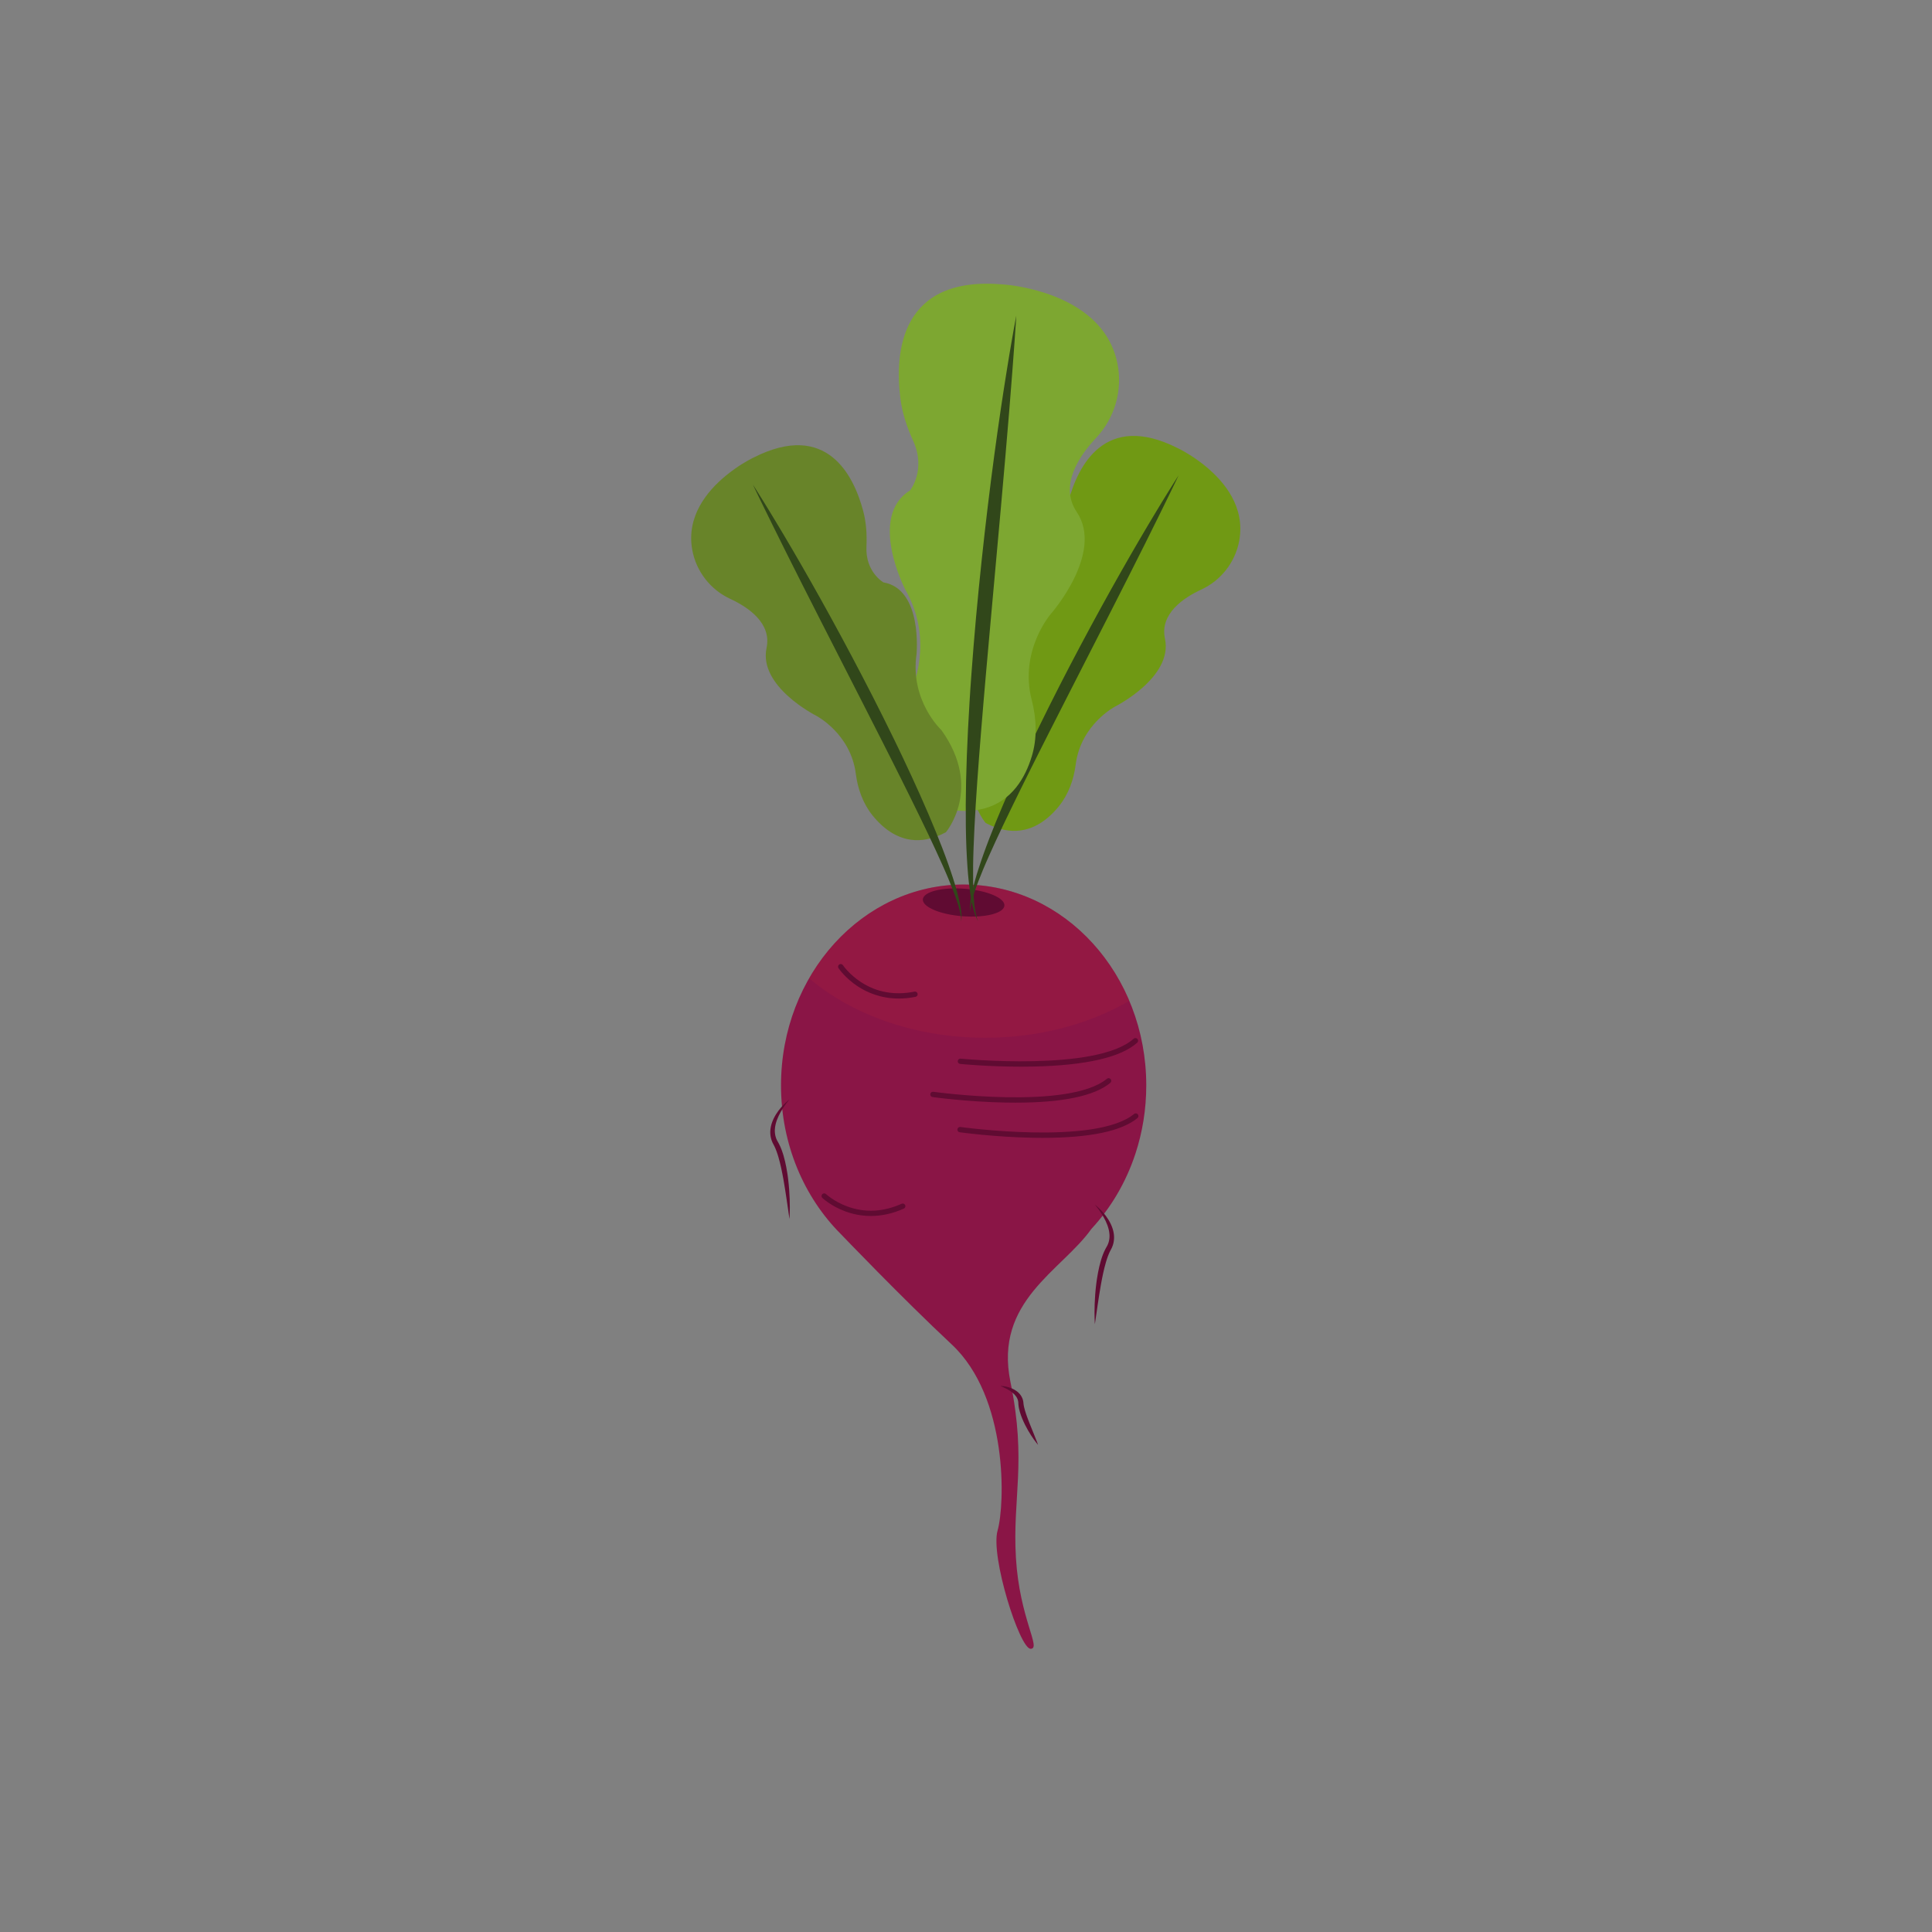 <?xml version="1.0" encoding="UTF-8" standalone="no"?>
<svg
   viewBox="0 0 4000 4000"
   height="4000"
   width="4000"
   xml:space="preserve"
   id="svg2"
   version="1.1"
   sodipodi:docname="vegetable-6600286.svg"
   inkscape:version="1.2.1 (9c6d41e410, 2022-07-14)"
   xmlns:inkscape="http://www.inkscape.org/namespaces/inkscape"
   xmlns:sodipodi="http://sodipodi.sourceforge.net/DTD/sodipodi-0.dtd"
   xmlns="http://www.w3.org/2000/svg"
   xmlns:svg="http://www.w3.org/2000/svg"
   xmlns:rdf="http://www.w3.org/1999/02/22-rdf-syntax-ns#"
   xmlns:cc="http://creativecommons.org/ns#"
   xmlns:dc="http://purl.org/dc/elements/1.1/"><rect x="0" y="0" width="4000" height="4000" fill="#808080" stroke="none"/><sodipodi:namedview
     id="namedview282"
     pagecolor="#505050"
     bordercolor="#eeeeee"
     borderopacity="1"
     inkscape:showpageshadow="0"
     inkscape:pageopacity="0"
     inkscape:pagecheckerboard="0"
     inkscape:deskcolor="#505050"
     showgrid="false"
     inkscape:zoom="0.1235"
     inkscape:cx="858.2996"
     inkscape:cy="1441.2955"
     inkscape:window-width="1366"
     inkscape:window-height="697"
     inkscape:window-x="-8"
     inkscape:window-y="-8"
     inkscape:window-maximized="1"
     inkscape:current-layer="svg2" /><defs
     id="defs6"><clipPath
       id="clipPath20"
       clipPathUnits="userSpaceOnUse"><path
         id="path18"
         d="M 0,3000 H 3000 V 0 H 0 Z" /></clipPath><clipPath
       id="clipPath32"
       clipPathUnits="userSpaceOnUse"><path
         id="path30"
         d="m 1256.68,1626.9 h 497.39 v -238 h -497.39 z" /></clipPath></defs><g
     transform="matrix(1.333,0,0,-1.333,0,4000)"
     id="g10"><path
       id="path12"
       style="fill:#ffffff;fill-opacity:1;fill-rule:nonzero;stroke:none"
       d="m 1506.073,1184.21 60.729,30.364 -54.656,-42.51 24.292,-109.312 z"
       sodipodi:nodetypes="ccccc" /><g
       id="g14"><g
         clip-path="url(#clipPath20)"
         id="g16"><g
           transform="translate(1763.534,1208.854)"
           id="g22"
           style="display:inline"><path
             id="path24"
             style="fill:#8a1546;fill-opacity:1;fill-rule:nonzero;stroke:none"
             d="m 0,0 h -0.002 c 10.886,33.113 16.824,68.832 16.824,106.077 0,172.292 -126.996,311.965 -283.653,311.965 -156.659,0 -283.655,-139.673 -283.655,-311.965 0,-91.439 35.769,-173.687 92.757,-230.748 v 0 c 0,0 95.396,-99.66 172.367,-171.566 88.285,-82.473 82.674,-249.079 71.27,-289.03 -11.402,-39.954 34.21,-183.703 51.315,-183.703 17.106,0 -17.105,46.823 -22.807,140.901 -5.702,94.076 17.105,148.002 -8.553,273.685 -25.655,125.683 79.477,172.429 125.786,237.592 30.139,32.471 53.714,72.275 68.349,116.79 z" /></g><g
           id="g26"><g
             id="g28" /><g
             id="g40"><g
               style="opacity:0.3"
               id="g38"
               clip-path="url(#clipPath32)"><g
                 id="g36"
                 transform="translate(1496.703,1626.897)"><path
                   id="path34"
                   style="fill:#a91d3d;fill-opacity:1;fill-rule:nonzero;stroke:none"
                   d="m 0,0 c -101.066,0 -189.784,-58.136 -240.024,-145.656 66.842,-56.624 164.63,-92.338 273.577,-92.338 84.355,0 162.019,21.414 223.81,57.365 C 212.284,-73.96 113.996,0 0,0" /></g></g></g></g><g
           transform="translate(1560.049,1594.116)"
           id="g42"><path
             id="path44"
             style="fill:#600b32;fill-opacity:1;fill-rule:nonzero;stroke:none"
             d="m 0,0 c -0.911,-11.787 -30.013,-19.144 -65,-16.435 -34.988,2.71 -62.611,14.454 -61.693,26.248 0.911,11.78 30.011,19.147 64.996,16.429 C -26.708,23.539 0.913,11.789 0,0" /></g><g
           transform="translate(1924.78,2161.001)"
           id="g46"><path
             id="path48"
             style="fill:#709914;fill-opacity:1;fill-rule:nonzero;stroke:none"
             d="m 0,0 c -6.204,-33.744 -28.65,-61.919 -58.901,-75.908 -27.307,-12.628 -64.786,-37.455 -56.478,-76.35 12.77,-59.957 -77.022,-105.145 -77.022,-105.145 0,0 -53.602,-27.591 -61.614,-90.245 -3.035,-23.552 -11.171,-46.216 -25.808,-64.435 -17.281,-21.538 -43.494,-42.354 -78.819,-38.114 -1.832,0.261 -3.705,0.508 -5.588,0.885 -9.333,1.755 -19.245,5.246 -29.726,10.909 0,0 -57.908,68.15 6.975,158.555 0,0 49.031,45.574 38.688,117.776 0,0 -9.83,101.202 51.332,111.718 0,0 28.315,15.939 26.43,55.868 -0.87,18.556 0.303,37.087 5.041,54.962 14.47,54.51 56.117,140.878 170.236,83.071 0,0 13.304,-6.192 29.994,-18.11 4.262,-3.026 8.718,-6.405 13.252,-10.144 C -22.548,91.051 9.441,51.807 0,0" /></g><g
           transform="translate(1830.579,2262.433)"
           id="g50"><path
             id="path52"
             style="fill:#31471a;fill-opacity:1;fill-rule:nonzero;stroke:none"
             d="m 0,0 c 0,0 -1.269,-2.664 -3.651,-7.659 -2.42,-4.971 -5.871,-12.318 -10.432,-21.572 -4.537,-9.268 -9.982,-20.555 -16.398,-33.407 -6.37,-12.877 -13.529,-27.417 -21.453,-43.216 -15.814,-31.613 -34.425,-68.396 -54.471,-107.737 -20.072,-39.312 -41.482,-81.246 -62.889,-123.18 -10.676,-20.969 -21.354,-41.938 -31.863,-62.581 -5.222,-10.334 -10.401,-20.586 -15.519,-30.716 -5.089,-10.143 -10.114,-20.162 -15.056,-30.017 -9.84,-19.73 -19.296,-38.827 -28.116,-57.003 -8.829,-18.169 -17.044,-35.406 -24.423,-51.404 -3.718,-7.988 -7.173,-15.689 -10.436,-23.02 -1.642,-3.663 -3.234,-7.234 -4.724,-10.728 -1.514,-3.486 -2.97,-6.878 -4.325,-10.184 -5.454,-13.215 -9.977,-24.832 -13.177,-34.569 -3.189,-9.736 -5.197,-17.546 -6.006,-22.98 -0.167,-1.364 -0.314,-2.567 -0.442,-3.606 -0.149,-1.043 -0.074,-1.922 -0.12,-2.635 -0.029,-1.43 -0.045,-2.168 -0.045,-2.168 0,0 -0.078,0.735 -0.234,2.155 -0.049,0.712 -0.237,1.605 -0.223,2.663 0.002,1.062 0.004,2.293 0.007,3.686 0.225,5.562 1.201,13.727 3.52,23.858 2.27,10.142 5.594,22.32 10.092,36.041 1.093,3.444 2.281,6.973 3.52,10.601 1.213,3.64 2.522,7.357 3.873,11.173 1.315,3.83 2.783,7.708 4.259,11.691 1.46,3.991 3.024,8.04 4.604,12.187 6.38,16.558 13.646,34.345 21.638,53.015 8.005,18.663 16.711,38.22 25.998,58.316 4.616,10.059 9.423,20.231 14.306,30.518 2.453,5.139 4.92,10.308 7.399,15.504 2.519,5.175 5.053,10.376 7.595,15.598 10.16,20.892 20.777,41.963 31.46,62.997 10.77,20.987 21.617,41.934 32.522,62.43 5.413,10.269 10.865,20.413 16.278,30.42 5.4,10.013 10.753,19.895 16.096,29.573 10.629,19.387 21.065,38.036 31.052,55.671 9.995,17.629 19.566,34.229 28.486,49.504 8.911,15.279 17.245,29.192 24.649,41.514 7.353,12.348 13.959,23.005 19.368,31.798 5.384,8.806 9.776,15.633 12.708,20.322 C -1.591,-2.486 0,0 0,0" /></g><g
           transform="translate(1735.523,2436.517)"
           id="g54"><path
             id="path56"
             style="fill:#7da731;fill-opacity:1;fill-rule:nonzero;stroke:none"
             d="m 0,0 c 8.557,-42.163 -4.389,-85.441 -33.044,-115.861 -25.87,-27.46 -57.867,-73.872 -30.017,-115.243 42.892,-63.792 -40.458,-158.352 -40.458,-158.352 0,0 -49.466,-57.164 -29.496,-133.812 7.48,-28.824 8.612,-58.998 0.097,-87.04 -10.038,-33.139 -30.804,-69.616 -73.888,-81.199 -2.254,-0.552 -4.548,-1.139 -6.917,-1.583 -11.678,-2.32 -24.843,-2.893 -39.688,-1.206 0,0 -99.241,52.223 -66.018,187.749 0,0 35.742,75.95 -10.047,155.126 0,0 -58.756,113.156 7.493,153.989 0,0 25.492,31.783 4.63,77.36 -9.688,21.185 -16.986,43.296 -19.832,66.308 -8.65,70.192 -0.574,190.157 159.236,176.252 0,0 18.375,-0.985 43.37,-7.05 6.371,-1.527 13.135,-3.375 20.159,-5.605 C -68.808,95.399 -13.238,64.694 0,0" /></g><g
           transform="translate(1578.49,2510.493)"
           id="g58"><path
             id="path60"
             style="fill:#31471a;fill-opacity:1;fill-rule:nonzero;stroke:none"
             d="m 0,0 c 0,0 -0.23,-3.693 -0.667,-10.618 -0.494,-6.916 -1.071,-17.077 -2.051,-29.978 -0.947,-12.904 -2.006,-28.585 -3.462,-46.537 -1.39,-17.961 -2.923,-38.227 -4.756,-60.313 -3.619,-44.178 -8.076,-95.679 -13.007,-150.825 -4.972,-55.126 -10.278,-113.929 -15.58,-172.73 -2.619,-29.39 -5.238,-58.781 -7.815,-87.712 -1.244,-14.466 -2.476,-28.817 -3.695,-42.997 -1.177,-14.18 -2.34,-28.186 -3.485,-41.966 -2.224,-27.556 -4.297,-54.199 -6.062,-79.469 -1.776,-25.269 -3.275,-49.166 -4.381,-71.23 -0.594,-11.033 -1.013,-21.607 -1.382,-31.664 -0.196,-5.029 -0.381,-9.93 -0.48,-14.691 -0.133,-4.765 -0.241,-9.392 -0.273,-13.872 -0.164,-17.926 0.002,-33.558 0.832,-46.383 0.843,-12.82 2.157,-22.846 3.756,-29.547 0.445,-1.664 0.837,-3.133 1.173,-4.403 0.314,-1.284 0.812,-2.272 1.095,-3.121 0.631,-1.676 0.961,-2.543 0.961,-2.543 0,0 -0.438,0.817 -1.282,2.397 -0.391,0.806 -1.027,1.756 -1.504,2.994 -0.497,1.237 -1.069,2.67 -1.718,4.291 -2.334,6.579 -5.016,16.534 -7.056,29.407 -2.1,12.862 -3.929,28.585 -5.111,46.655 -0.336,4.517 -0.607,9.178 -0.859,13.978 -0.291,4.803 -0.505,9.741 -0.719,14.812 -0.259,5.072 -0.365,10.27 -0.512,15.595 -0.165,5.325 -0.238,10.77 -0.338,16.332 -0.32,22.249 -0.183,46.341 0.388,71.801 0.589,25.459 1.576,52.286 2.984,80.009 0.669,13.863 1.506,27.946 2.377,42.2 0.451,7.124 0.906,14.293 1.361,21.498 0.512,7.198 1.026,14.435 1.542,21.7 2.056,29.059 4.557,58.538 7.152,88.008 2.72,29.455 5.546,58.9 8.653,87.846 1.497,14.479 3.097,28.831 4.718,43.006 1.601,14.175 3.209,28.175 4.902,41.934 3.299,27.527 6.725,54.106 10.097,79.294 3.39,25.186 6.766,48.976 10.004,70.918 3.222,21.945 6.414,42.031 9.266,59.829 2.785,17.807 5.487,33.295 7.67,46.053 2.146,12.763 4.066,22.761 5.285,29.588 C -0.689,-3.636 0,0 0,0" /></g><g
           transform="translate(1075.22,2146.549)"
           id="g62"><path
             id="path64"
             style="fill:#688429;fill-opacity:1;fill-rule:nonzero;stroke:none"
             d="m 0,0 c 6.205,-33.744 28.651,-61.92 58.901,-75.908 27.307,-12.628 64.786,-37.455 56.479,-76.351 -12.771,-59.956 77.02,-105.144 77.02,-105.144 0,0 53.602,-27.591 61.615,-90.245 3.036,-23.552 11.172,-46.217 25.809,-64.435 17.281,-21.538 43.492,-42.354 78.818,-38.115 1.832,0.262 3.704,0.509 5.588,0.886 9.332,1.755 19.246,5.246 29.727,10.909 0,0 57.908,68.15 -6.975,158.555 0,0 -49.031,45.574 -38.69,117.776 0,0 9.831,101.202 -51.332,111.718 0,0 -28.314,15.938 -26.429,55.868 0.87,18.556 -0.304,37.087 -5.042,54.962 -14.469,54.51 -56.115,140.878 -170.235,83.071 0,0 -13.303,-6.193 -29.995,-18.11 -4.262,-3.026 -8.716,-6.405 -13.252,-10.144 C 22.548,91.051 -9.441,51.807 0,0" /></g><g
           transform="translate(1169.42,2247.981)"
           id="g66"><path
             id="path68"
             style="fill:#31471a;fill-opacity:1;fill-rule:nonzero;stroke:none"
             d="m 0,0 c 0,0 1.27,-2.664 3.651,-7.659 2.422,-4.971 5.871,-12.318 10.432,-21.572 4.537,-9.268 9.982,-20.555 16.399,-33.407 6.369,-12.877 13.529,-27.418 21.452,-43.216 15.814,-31.613 34.426,-68.397 54.471,-107.737 20.072,-39.312 41.482,-81.246 62.889,-123.18 10.677,-20.969 21.354,-41.939 31.863,-62.581 5.221,-10.334 10.402,-20.586 15.52,-30.716 5.088,-10.143 10.113,-20.162 15.055,-30.018 9.841,-19.73 19.298,-38.826 28.115,-57.002 8.83,-18.169 17.045,-35.406 24.424,-51.404 3.718,-7.988 7.173,-15.689 10.437,-23.02 1.64,-3.663 3.234,-7.235 4.723,-10.728 1.515,-3.486 2.971,-6.878 4.326,-10.184 5.452,-13.216 9.977,-24.832 13.177,-34.569 3.188,-9.736 5.197,-17.546 6.006,-22.98 0.166,-1.364 0.313,-2.567 0.441,-3.606 0.15,-1.043 0.075,-1.922 0.119,-2.635 0.029,-1.43 0.045,-2.168 0.045,-2.168 0,0 0.08,0.734 0.235,2.154 0.049,0.713 0.237,1.606 0.222,2.664 -0.001,1.062 -0.002,2.293 -0.005,3.685 -0.226,5.563 -1.202,13.728 -3.521,23.859 -2.269,10.142 -5.594,22.32 -10.091,36.041 -1.094,3.444 -2.281,6.973 -3.52,10.601 -1.214,3.64 -2.523,7.357 -3.872,11.173 -1.318,3.83 -2.785,7.708 -4.26,11.691 -1.461,3.991 -3.025,8.04 -4.605,12.187 -6.379,16.558 -13.645,34.345 -21.636,53.015 -8.007,18.663 -16.713,38.22 -25.999,58.316 -4.617,10.059 -9.424,20.23 -14.307,30.518 -2.453,5.138 -4.92,10.308 -7.399,15.504 -2.52,5.175 -5.052,10.376 -7.594,15.598 -10.161,20.892 -20.778,41.963 -31.459,62.997 -10.772,20.987 -21.617,41.934 -32.525,62.43 -5.412,10.269 -10.863,20.413 -16.276,30.42 -5.401,10.012 -10.754,19.894 -16.098,29.573 -10.627,19.387 -21.064,38.036 -31.049,55.671 -9.996,17.629 -19.568,34.229 -28.488,49.504 C 52.387,-85.502 44.053,-71.589 36.65,-59.267 29.295,-46.919 22.69,-36.262 17.282,-27.47 11.898,-18.664 7.506,-11.836 4.573,-7.147 1.591,-2.486 0,0 0,0" /></g><g
           transform="translate(1585.86,1344.012)"
           id="g70"><path
             id="path72"
             style="fill:#600b32;fill-opacity:1;fill-rule:nonzero;stroke:none"
             d="m 0,0 c -51.699,0 -94.138,4.21 -94.612,4.257 -2.272,0.227 -3.928,2.256 -3.699,4.527 0.229,2.273 2.264,3.936 4.527,3.698 2.104,-0.211 211.151,-20.605 268.699,30.913 1.702,1.521 4.314,1.376 5.837,-0.325 1.522,-1.702 1.38,-4.314 -0.322,-5.838 C 154.962,14.437 100.813,1.979 19.483,0.207 12.891,0.062 6.374,0 0,0" /></g><g
           transform="translate(1577.044,1288.114)"
           id="g74"><path
             id="path76"
             style="fill:#600b32;fill-opacity:1;fill-rule:nonzero;stroke:none"
             d="m 0,0 c -4.834,0 -9.759,0.045 -14.799,0.136 -60.081,1.074 -113.313,8.495 -113.844,8.571 -2.26,0.318 -3.835,2.409 -3.516,4.67 0.319,2.261 2.409,3.833 4.671,3.516 2.093,-0.295 210.167,-28.959 269.714,20.231 1.757,1.456 4.366,1.208 5.819,-0.555 1.453,-1.757 1.207,-4.365 -0.554,-5.818 C 122.772,10.33 73.185,0 0,0" /></g><g
           transform="translate(1619.204,1233.449)"
           id="g78"><path
             id="path80"
             style="fill:#600b32;fill-opacity:1;fill-rule:nonzero;stroke:none"
             d="m 0,0 c -4.832,0 -9.761,0.045 -14.8,0.135 -60.082,1.075 -113.315,8.497 -113.846,8.571 -2.26,0.319 -3.834,2.409 -3.516,4.672 0.319,2.258 2.402,3.831 4.671,3.516 2.095,-0.295 210.167,-28.962 269.715,20.229 1.757,1.455 4.367,1.207 5.819,-0.553 1.454,-1.759 1.207,-4.365 -0.554,-5.821 C 122.771,10.331 73.186,0 0,0" /></g><g
           transform="translate(1395.988,1449.828)"
           id="g82"><path
             id="path84"
             style="fill:#600b32;fill-opacity:1;fill-rule:nonzero;stroke:none"
             d="m 0,0 c -28.118,0 -49.53,9.61 -63.642,18.877 -19.701,12.938 -29.581,27.714 -29.992,28.336 -1.258,1.906 -0.732,4.47 1.173,5.727 1.905,1.257 4.467,0.733 5.726,-1.169 0.151,-0.229 9.591,-14.217 27.922,-26.173 C -34.315,9.619 -6.33,4.62 24.358,10.744 26.598,11.189 28.774,9.738 29.222,7.498 29.668,5.261 28.216,3.083 25.977,2.637 16.771,0.801 8.105,0 0,0" /></g><g
           transform="translate(1352.633,1112.127)"
           id="g86"><path
             id="path88"
             style="fill:#600b32;fill-opacity:1;fill-rule:nonzero;stroke:none"
             d="m 0,0 c -15.841,0 -29.367,3.285 -39.784,7.142 -22.105,8.178 -35.053,20.355 -35.593,20.871 -1.653,1.573 -1.718,4.189 -0.144,5.843 1.573,1.653 4.187,1.718 5.841,0.147 0.176,-0.164 12.523,-11.691 33.092,-19.229 27.463,-10.064 55.851,-8.644 84.382,4.22 2.08,0.935 4.528,0.009 5.467,-2.071 0.939,-2.08 0.011,-4.528 -2.07,-5.468 C 32.481,3.02 15.177,0 0,0" /></g><g
           transform="translate(1700.533,1129.672)"
           id="g90"><path
             id="path92"
             style="fill:#600b32;fill-opacity:1;fill-rule:nonzero;stroke:none"
             d="m 0,0 c 0,0 0.634,-0.451 1.761,-1.373 1.116,-0.928 2.77,-2.289 4.729,-4.183 3.935,-3.757 9.356,-9.459 14.426,-17.538 2.518,-4.041 4.87,-8.726 6.623,-14.058 0.219,-0.667 0.399,-1.353 0.599,-2.037 0.195,-0.688 0.388,-1.379 0.524,-2.096 0.151,-0.713 0.304,-1.429 0.455,-2.151 0.108,-0.734 0.216,-1.471 0.324,-2.214 l 0.156,-1.121 0.079,-1.138 c 0.045,-0.764 0.112,-1.53 0.124,-2.303 -0.03,-1.553 -0.005,-3.126 -0.217,-4.708 -0.107,-1.592 -0.446,-3.169 -0.759,-4.765 -0.18,-0.791 -0.438,-1.566 -0.659,-2.355 l -0.348,-1.183 c -0.133,-0.387 -0.294,-0.766 -0.44,-1.151 -0.305,-0.767 -0.607,-1.535 -0.912,-2.306 -0.37,-0.739 -0.742,-1.48 -1.115,-2.222 -0.662,-1.334 -1.392,-2.668 -2.089,-4.012 -0.579,-1.293 -1.157,-2.487 -1.705,-3.835 -0.519,-1.366 -1.112,-2.691 -1.589,-4.098 -0.499,-1.39 -1.017,-2.774 -1.451,-4.205 -0.461,-1.418 -0.917,-2.842 -1.317,-4.291 -1.716,-5.754 -3.113,-11.649 -4.401,-17.488 -0.632,-2.921 -1.217,-5.838 -1.797,-8.718 -0.563,-2.887 -1.076,-5.749 -1.597,-8.566 C 7.406,-135.396 5.78,-146.012 4.437,-155.133 1.775,-173.443 0,-185.652 0,-185.652 c 0,0 -0.051,0.775 -0.147,2.224 -0.07,1.449 -0.208,3.577 -0.268,6.286 -0.075,2.706 -0.159,5.997 -0.151,9.77 -0.002,3.772 0.072,8.029 0.23,12.673 0.166,4.642 0.424,9.67 0.828,14.984 0.41,5.315 0.94,10.914 1.663,16.697 0.189,1.445 0.377,2.904 0.57,4.371 0.217,1.466 0.437,2.943 0.66,4.428 0.459,2.97 0.962,5.975 1.555,8.992 1.142,6.042 2.571,12.152 4.332,18.221 0.432,1.517 0.925,3.025 1.43,4.53 0.474,1.51 1.041,3.002 1.59,4.494 0.518,1.501 1.196,2.965 1.807,4.435 0.636,1.47 1.416,3.004 2.125,4.453 0.734,1.327 1.467,2.651 2.197,3.969 0.328,0.586 0.654,1.172 0.979,1.758 0.268,0.608 0.535,1.217 0.801,1.823 0.131,0.305 0.277,0.602 0.396,0.911 l 0.311,0.935 c 0.199,0.627 0.441,1.24 0.61,1.871 0.288,1.275 0.668,2.526 0.813,3.819 0.254,1.274 0.291,2.572 0.396,3.852 0.03,0.644 -0.004,1.289 0.005,1.929 l 0.006,0.96 -0.066,0.96 c -0.093,2.556 -0.606,5.055 -1.104,7.492 -1.168,4.852 -2.891,9.381 -4.834,13.427 -1.937,4.054 -4.032,7.66 -6.013,10.793 C 8.73,-11.467 6.875,-8.79 5.267,-6.642 3.648,-4.501 2.354,-2.817 1.427,-1.706 0.51,-0.589 0,0 0,0" /></g><g
           transform="translate(1553.601,848.123)"
           id="g94"><path
             id="path96"
             style="fill:#600b32;fill-opacity:1;fill-rule:nonzero;stroke:none"
             d="m 0,0 c 0,0 0.461,0.017 1.32,-0.023 0.858,-0.051 2.126,-0.112 3.727,-0.329 3.194,-0.427 7.778,-1.301 13.031,-3.542 2.617,-1.129 5.387,-2.65 8.092,-4.739 2.658,-2.123 5.311,-4.859 7.138,-8.411 0.489,-0.865 0.866,-1.803 1.247,-2.747 0.178,-0.476 0.311,-0.972 0.468,-1.461 0.158,-0.488 0.297,-0.984 0.389,-1.492 0.105,-0.504 0.209,-1.012 0.316,-1.521 l 0.181,-1.544 c 0.107,-0.858 0.174,-1.751 0.264,-2.632 0.129,-0.78 0.22,-1.467 0.376,-2.272 0.18,-0.81 0.308,-1.615 0.514,-2.437 0.367,-1.639 0.805,-3.291 1.309,-4.941 0.946,-3.317 2.104,-6.624 3.267,-9.888 0.605,-1.628 1.206,-3.247 1.799,-4.842 0.619,-1.598 1.231,-3.173 1.833,-4.726 2.453,-6.202 4.828,-12.008 6.855,-17.014 2.024,-5.004 3.694,-9.214 4.831,-12.187 0.58,-1.481 0.996,-2.67 1.305,-3.469 0.294,-0.806 0.451,-1.236 0.451,-1.236 0,0 -0.313,0.34 -0.862,0.998 -0.542,0.662 -1.364,1.625 -2.339,2.889 -1.967,2.521 -4.667,6.203 -7.636,10.795 -2.977,4.588 -6.215,10.094 -9.299,16.231 -0.782,1.53 -1.523,3.112 -2.267,4.724 -0.743,1.611 -1.469,3.253 -2.149,4.942 -1.398,3.358 -2.645,6.858 -3.724,10.466 -0.523,1.805 -0.986,3.648 -1.38,5.521 -0.224,0.922 -0.355,1.894 -0.514,2.84 -0.147,0.953 -0.252,2.042 -0.356,3.02 -0.049,0.888 -0.1,1.774 -0.148,2.655 l -0.046,1.077 -0.148,1.055 c -0.217,1.4 -0.589,2.754 -1.133,4.043 -1.038,2.596 -2.753,4.911 -4.668,6.937 -1.954,2.004 -4.109,3.735 -6.246,5.176 -2.137,1.452 -4.233,2.658 -6.136,3.67 C 7.756,-3.402 6.034,-2.592 4.599,-1.939 3.159,-1.302 2.014,-0.795 1.22,-0.486 0.425,-0.168 0,0 0,0" /></g><g
           transform="translate(1226.184,1293.108)"
           id="g98"><path
             id="path100"
             style="fill:#600b32;fill-opacity:1;fill-rule:nonzero;stroke:none"
             d="m 0,0 c 0,0 -0.507,-0.588 -1.425,-1.706 -0.927,-1.111 -2.221,-2.794 -3.839,-4.936 -1.61,-2.147 -3.465,-4.827 -5.456,-7.953 -1.98,-3.133 -4.074,-6.738 -6.012,-10.793 -1.943,-4.045 -3.667,-8.575 -4.834,-13.427 -0.498,-2.436 -1.012,-4.936 -1.103,-7.494 l -0.067,-0.958 0.005,-0.96 c 0.01,-0.639 -0.024,-1.284 0.005,-1.928 0.107,-1.281 0.144,-2.578 0.396,-3.852 0.145,-1.294 0.526,-2.545 0.814,-3.82 0.169,-0.631 0.411,-1.244 0.609,-1.87 l 0.311,-0.938 c 0.119,-0.306 0.266,-0.606 0.397,-0.911 0.266,-0.603 0.533,-1.212 0.8,-1.823 0.326,-0.583 0.651,-1.169 0.979,-1.755 0.729,-1.318 1.462,-2.642 2.198,-3.969 0.708,-1.449 1.488,-2.986 2.125,-4.451 0.611,-1.472 1.29,-2.936 1.806,-4.437 0.549,-1.493 1.118,-2.985 1.591,-4.495 0.504,-1.505 0.999,-3.012 1.429,-4.529 1.762,-6.069 3.191,-12.18 4.333,-18.222 0.593,-3.019 1.095,-6.021 1.555,-8.992 0.221,-1.485 0.442,-2.964 0.659,-4.428 0.193,-1.467 0.382,-2.925 0.572,-4.37 0.72,-5.783 1.253,-11.383 1.662,-16.698 0.404,-5.313 0.662,-10.342 0.828,-14.984 0.159,-4.643 0.232,-8.9 0.229,-12.673 0.009,-3.773 -0.075,-7.063 -0.149,-9.77 -0.061,-2.709 -0.201,-4.836 -0.269,-6.285 C 0.052,-184.876 0,-185.651 0,-185.651 c 0,0 -1.773,12.208 -4.435,30.517 -1.342,9.122 -2.971,19.738 -4.968,31.02 -0.52,2.814 -1.033,5.678 -1.597,8.563 -0.58,2.883 -1.164,5.799 -1.795,8.72 -1.291,5.839 -2.686,11.734 -4.402,17.488 -0.4,1.449 -0.856,2.871 -1.317,4.291 -0.435,1.432 -0.952,2.816 -1.452,4.206 -0.477,1.407 -1.069,2.732 -1.589,4.097 -0.549,1.348 -1.124,2.54 -1.704,3.836 -0.698,1.343 -1.428,2.678 -2.09,4.01 -0.372,0.743 -0.743,1.484 -1.113,2.223 -0.305,0.771 -0.609,1.539 -0.914,2.306 -0.145,0.386 -0.306,0.764 -0.439,1.151 l -0.349,1.182 c -0.22,0.788 -0.479,1.565 -0.657,2.356 -0.314,1.596 -0.654,3.174 -0.762,4.765 -0.21,1.582 -0.185,3.155 -0.215,4.708 0.011,0.774 0.078,1.539 0.123,2.304 l 0.08,1.137 0.155,1.121 c 0.108,0.744 0.216,1.48 0.323,2.215 0.154,0.721 0.305,1.438 0.455,2.15 0.137,0.717 0.332,1.409 0.527,2.096 0.198,0.685 0.38,1.37 0.596,2.038 1.754,5.332 4.107,10.014 6.624,14.055 5.069,8.082 10.491,13.784 14.426,17.538 1.959,1.896 3.614,3.255 4.73,4.186 C -0.632,-0.45 0,0 0,0" /></g></g></g></g></svg>

